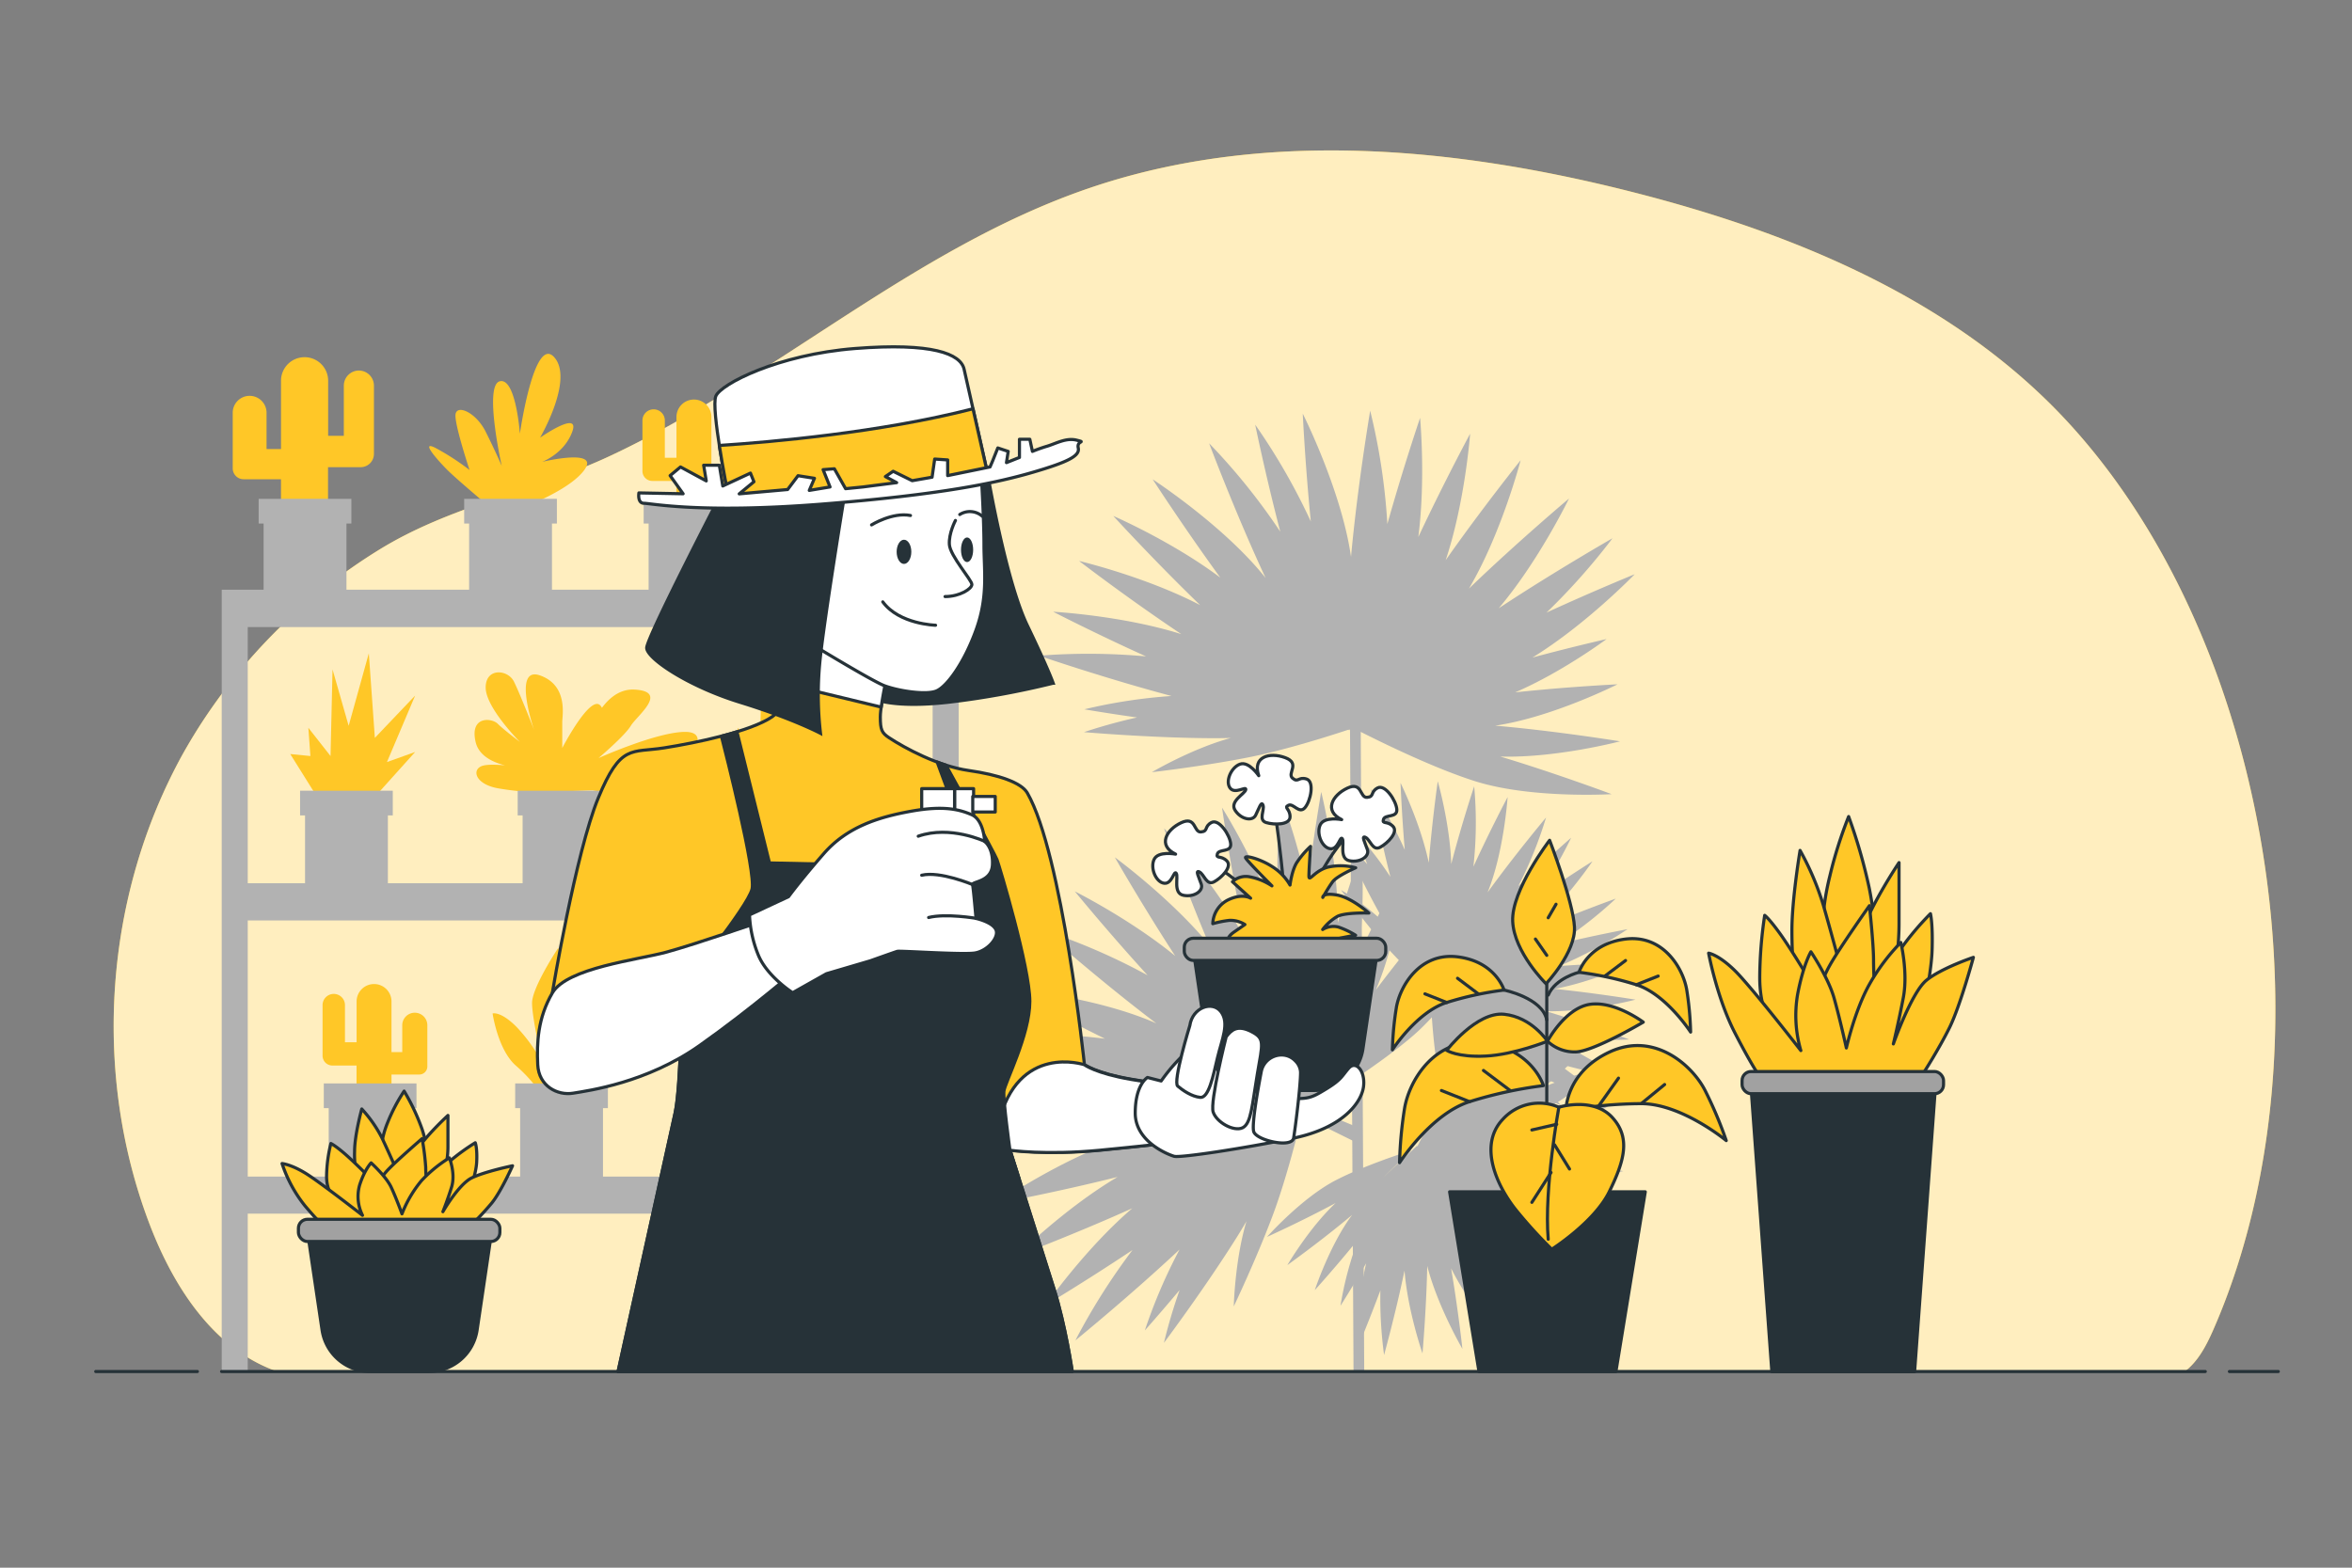 <svg xmlns="http://www.w3.org/2000/svg" viewBox="0 0 750 500"><rect x="0" y="0" width="750" height="500" fill="#808080" stroke="none"/><g id="freepik--background-simple--inject-63"><path d="M87.59,437.13l.86.3H696.64c4.25-3.14,6.92-8.29,9.1-13.24,26.92-61.38,25.82-143,.42-211.11-11.27-30.18-27.31-57.69-47.8-79.57-36-38.39-86.85-59.3-137.81-72.26-56.93-14.48-118.18-20.2-173.72-1.08s-99.46,60.45-152.22,85.21c-24.44,11.47-50.56,15.6-74,30.13a180.73,180.73,0,0,0-57.35,56.63q-2.61,4.13-5,8.39C33.29,285.74,29.28,342.07,47.67,390.37,55.2,410.13,67.75,429.81,87.59,437.13Z" style="fill:#FFC727"></path><path d="M87.59,437.13l.86.3H696.64c4.25-3.14,6.92-8.29,9.1-13.24,26.92-61.38,25.82-143,.42-211.11-11.27-30.18-27.31-57.69-47.8-79.57-36-38.39-86.85-59.3-137.81-72.26-56.93-14.48-118.18-20.2-173.72-1.08s-99.46,60.45-152.22,85.21c-24.44,11.47-50.56,15.6-74,30.13a180.73,180.73,0,0,0-57.35,56.63q-2.61,4.13-5,8.39C33.29,285.74,29.28,342.07,47.67,390.37,55.2,410.13,67.75,429.81,87.59,437.13Z" style="fill:#fff;opacity:0.7"></path></g><g id="freepik--plant-5--inject-63"><path d="M483.17,220.82c15.08-6.5,29.13-17,29.13-17s-10.68,2.41-23.64,5.9c17.15-10.54,32.62-26.58,32.62-26.58s-12.93,5.26-28.13,12.24a207.64,207.64,0,0,0,21.05-23.71S495.83,182.17,477.91,194c12.77-15.07,22.41-35,22.41-35s-16.48,13.86-31.91,28.73c10.4-17.6,16.49-40.95,16.49-40.95S472.69,162,461,178.65c6.2-18.62,7.79-40.32,7.79-40.32s-8.36,15.53-16.52,32.95c2.39-18.54.56-38,.56-38s-5.39,15.88-10.43,33.85A199.71,199.71,0,0,0,436.92,131s-4.06,24-6.11,46.62c-3-21.12-15.39-45.7-15.39-45.7s.76,16.19,2.57,34.39a201.41,201.41,0,0,0-17.74-30.87s3.32,16.21,8,34.13a201,201,0,0,0-22.69-28.19s8.46,22.49,18,42.94c-13.22-16.63-36-31.44-36-31.44s10,15.44,21.56,31.34C373.83,172.72,355,164.55,355,164.55S368.1,178.89,382.71,193c-17.41-9.08-38.62-14.09-38.62-14.09s15.62,12,32.61,23.34c-18.83-5.95-40.87-7.14-40.87-7.14s13.57,7,29.61,14.24a202.94,202.94,0,0,0-34.11-.22s21.13,7.25,42.23,12.85a168.86,168.86,0,0,0-27.79,4.25s7.1,1.23,16.8,2.6a172.87,172.87,0,0,0-16.92,4.68s21.17,1.83,40.44,1.93c2.07,0,4.22,0,6.4-.08-12.41,3.37-25.19,10.92-25.19,10.92s16.13-1.84,30.59-4.68c12.43-2.45,27.93-7.48,32-8.84v.16l.09-.19.16,0c0,.2,0,.31,0,.31s0-.12.11-.35l.14,0c.05.16.08.28.1.35l1.12,204.59,3.41-.11-1.11-204.09c7.93,4,23.61,11.64,36.4,15.71,17.92,5.69,43.6,4.15,43.6,4.15s-17.68-6.63-35.51-12c17.75.54,38.19-4.85,38.19-4.85s-20.45-3.32-39.81-5c18.15-2.64,39-13.18,39-13.18S500,219,483.17,220.82Z" style="fill:#b2b2b2"></path><path d="M433.1,304.81c2.46-16.24,1-33.69,1-33.69s-3.6,10.34-7.5,23.19c.13-20.14-5.3-41.74-5.3-41.74s-2.37,13.75-4.49,30.35a207.52,207.52,0,0,0-9-30.41s-.83,21.12-.31,42.56c-6-18.81-17.82-37.5-17.82-37.5s3.05,21.31,7.52,42.27c-9.44-18.13-26-35.65-26-35.65s6.48,18.42,14.41,37.18c-12.53-15.1-30.11-27.93-30.11-27.93s8.76,15.31,19.24,31.44c-14.48-11.83-32-20.58-32-20.58s10.62,13,23.2,26.76a200,200,0,0,0-33.55-14.5s18.23,16.15,36.33,29.83c-19.5-8.63-46.92-11.1-46.92-11.1s14.15,7.92,30.55,16A201.48,201.48,0,0,0,316.76,330s15.51,5.76,33.19,11.26A200.81,200.81,0,0,0,314,345.66s23.56,4.7,46,7.43c-21.1,2.42-45.7,13.88-45.7,13.88s18.37-.28,38-1.73c-17.82,6.95-34.72,18.63-34.72,18.63s19.11-3.56,38.81-8.5C339.47,385.35,324,400.7,324,400.7s18.41-6.94,37.06-15.33c-15,12.83-27.67,30.92-27.67,30.92s13.1-7.84,27.74-17.61a203.45,203.45,0,0,0-18.22,28.83s17.33-14.1,33.23-29a168.76,168.76,0,0,0-11.08,25.82s4.79-5.37,11.09-12.88a170.41,170.41,0,0,0-5,16.84s12.74-17,23-33.3c1.11-1.76,2.22-3.6,3.32-5.48-3.7,12.31-4.05,27.15-4.05,27.15s7-14.66,12.2-28.43c4.5-11.85,8.42-27.67,9.43-31.86l.13.1-.11-.18,0-.16.27.15-.24-.28,0-.15.34.1L434,365.12l-.82-5.48-15.5-6.43c7.61-4.6,22.36-13.88,32.57-22.59,14.31-12.2,26.58-34.81,26.58-34.81s-15,11.5-28.93,23.82c9.84-14.78,16.08-35,16.08-35s-13.64,15.6-25.29,31.15c7.36-16.8,9.42-40,9.42-40S440.46,289.57,433.1,304.81Z" style="fill:#b2b2b2"></path><path d="M478.93,341.48a108.71,108.71,0,0,0,18.91,11.14s-4.77-5.29-10.88-11.54c11.45,6.38,25.48,10.05,25.48,10.05s-7.11-5.66-15.91-12.07a135.52,135.52,0,0,0,20.17,4.4s-11.79-7.1-24.19-13.52c12.62,2.45,27,1.58,27,1.58s-13.12-4.94-26.48-9c13.3.3,28.5-3.69,28.5-3.69s-12.54-2.07-25.73-3.43C508.34,313,521.17,307,521.17,307s-11.48.2-24,1.12A129.41,129.41,0,0,0,519,296.35s-10.73,2-22.54,4.85a129.7,129.7,0,0,0,18.79-14.6S500.28,291.94,486.8,298c11-8.42,21-23.29,21-23.29s-8.95,5.59-18.7,12.41A131.69,131.69,0,0,0,501,267.2s-8.15,7.05-16.83,15.41A131.2,131.2,0,0,0,493,260.74s-10.07,12-18.65,23.9c5.23-12.81,6.4-30.43,6.4-30.43s-5.59,10.57-10.92,22.22a127.42,127.42,0,0,0,.25-25.64s-4,12-7.31,24.8c-.39-12.78-4.3-26.42-4.3-26.42s-1.81,12.68-2.87,26c-2.62-12.58-9-25.48-9-25.48s.37,9.93,1.35,21.35a131.24,131.24,0,0,0-10.74-19.43s2.62,14.31,6.16,28.06a110,110,0,0,0-11.26-14.41s1.56,4.41,3.87,10.36a111.15,111.15,0,0,0-8-8.11s5.71,12.6,11.79,23.57c.65,1.18,1.36,2.39,2.08,3.61a78.1,78.1,0,0,0-14.22-10.82s6.18,8.57,12.4,15.87a198.55,198.55,0,0,0,15.22,15.37l-.09,0h.13l.08.08-.17.1.24,0,.07.07-.16.17-18.77,11.37,1.15,1.9,18.48-11.2c.24,5.78.92,17.1,2.68,25.66,2.48,12,11.54,26.08,11.54,26.08s-1.87-12.15-4.53-24c5.35,10.25,14.92,20.13,14.92,20.13s-4.63-12.66-9.84-24.18c7.28,9.46,19.89,17.92,19.89,17.92S485.32,350.46,478.93,341.48Z" style="fill:#b2b2b2"></path><path d="M433.1,395.27a109.06,109.06,0,0,0-5.65,21.2s3.82-6,8.2-13.58c-3.07,12.74-2.83,27.24-2.83,27.24s3.54-8.36,7.35-18.57a134.65,134.65,0,0,0,1.18,20.61s3.67-13.26,6.52-26.93c1,12.82,5.73,26.42,5.73,26.42s1.23-14,1.51-27.91c3.29,12.89,11.22,26.46,11.22,26.46s-1.37-12.64-3.61-25.7c5.69,11.43,14.93,22.17,14.93,22.17s-3.28-11-7.52-22.78a129.44,129.44,0,0,0,17.21,17.79s-4.81-9.8-10.74-20.41a130.12,130.12,0,0,0,19.12,14.17s-9.16-12.94-18.61-24.3c11.08,8.37,28.1,14,28.1,14s-7.79-7.12-17-14.68a131,131,0,0,0,22.37,6.09s-9-5.95-19.37-12.07a130.92,130.92,0,0,0,23.42,2.57s-14.24-6.48-28-11.53c13.74,1.59,31-2,31-2S506,371,493.3,369a127.91,127.91,0,0,0,24.77-6.65s-12.64-.58-25.86-.38c12.2-3.81,24.29-11.24,24.29-11.24s-12.7,1.66-25.77,4.22c11.42-5.91,22.13-15.49,22.13-15.49s-9.46,3-20.2,7a132.1,132.1,0,0,0,15.83-15.57s-13.07,6.36-25.37,13.47A110.13,110.13,0,0,0,494,329.64s-3.84,2.69-9,6.52a110.16,110.16,0,0,0,5.65-9.94s-10.6,8.88-19.53,17.69c-1,.95-1.94,1.95-2.92,3a77.83,77.83,0,0,0,6.6-16.61s-6.59,8.26-11.95,16.21a197.55,197.55,0,0,0-10.71,18.8l-.07-.09,0,.13,0,.1-.15-.13.11.21-.05.09-.2-.12-16,15-1.52,1.61,15.76-15.21c-5.51,1.79-16.23,5.48-24,9.49-10.89,5.6-22,18.11-22,18.11s11.2-5.06,21.87-10.8c-8.43,7.91-15.38,19.79-15.38,19.79s11-7.87,20.65-16c-7.15,9.56-11.91,24-11.91,24S426.17,403.84,433.1,395.27Z" style="fill:#b2b2b2"></path></g><g id="freepik--plants-4--inject-63"><path d="M109.64,123v16h-5V121.44a7.52,7.52,0,0,0-7.52-7.52h0a7.51,7.51,0,0,0-7.51,7.52v21.78H85V131.65a5.4,5.4,0,0,0-5.4-5.4h0a5.39,5.39,0,0,0-5.39,5.4v17.73h0a3.47,3.47,0,0,0,3.47,3.47H89.6V166h15V149H115a4.24,4.24,0,0,0,4.24-4.24h0V123a4.82,4.82,0,0,0-4.82-4.82h0A4.82,4.82,0,0,0,109.64,123Z" style="fill:#FFC727"></path><rect x="84.06" y="164.91" width="26.42" height="24.49" style="fill:#b2b2b2"></rect><rect x="82.48" y="159.1" width="29.56" height="7.88" style="fill:#b2b2b2"></rect><polygon points="102.19 255.9 92.55 240.49 98.98 241.13 98.33 232.13 105.4 241.13 106.04 213.5 111.18 231.49 117.61 208.36 119.53 235.34 132.38 221.85 123.39 243.05 132.38 239.84 115.04 259.12 102.19 255.9" style="fill:#FFC727"></polygon><rect x="97.27" y="258" width="26.42" height="24.49" style="fill:#b2b2b2"></rect><rect x="95.69" y="252.19" width="29.56" height="7.88" style="fill:#b2b2b2"></rect><polygon points="239.03 255.9 229.4 240.49 235.82 241.13 235.18 232.13 242.25 241.13 242.89 213.5 248.03 231.49 254.45 208.36 256.38 235.34 269.23 221.85 260.24 243.05 269.23 239.84 251.88 259.12 239.03 255.9" style="fill:#FFC727"></polygon><rect x="234.11" y="258" width="26.42" height="24.49" style="fill:#b2b2b2"></rect><rect x="232.54" y="252.19" width="29.56" height="7.88" style="fill:#b2b2b2"></rect><path d="M172.22,252.69a85.15,85.15,0,0,1-13.49-1.28c-7.07-1.29-8.36-5.79-5.14-7.07s14.13.64,14.13.64-14.13,0-16.06-8.35,5.14-7.71,7.07-5.78,7.06,5.78,7.06,5.78-10.92-10.92-10.92-17.35,7.07-5.78,9-1.92,6.43,15.41,6.43,15.41-7.07-20.55,1.93-17.34,7.06,12.85,7.06,14.77v8.36s9-17.35,12.21-13.49S187,236,187,236s4.5-16.71,15.42-16.06.65,8.35-1.28,11.56-10.28,10.28-10.28,10.28,18.63-8.35,27.62-8.35.65,10.28-4.49,10.92-14.78,1.93-14.78,1.93,12.85,5.78,7.71,7.06-18-1.28-18-1.28Z" style="fill:#FFC727"></path><rect x="166.65" y="258" width="26.42" height="24.49" style="fill:#b2b2b2"></rect><rect x="165.08" y="252.19" width="29.56" height="7.88" style="fill:#b2b2b2"></rect><path d="M212,134.12V146h3.71V133a5.57,5.57,0,0,1,5.57-5.57h0a5.57,5.57,0,0,1,5.57,5.57v16.13h3.42v-8.56a4,4,0,0,1,4-4h0a4,4,0,0,1,4,4v13.13h0a2.57,2.57,0,0,1-2.57,2.57h-8.85V166H215.69V153.39H208a3.14,3.14,0,0,1-3.14-3.14h0V134.12a3.57,3.57,0,0,1,3.57-3.57h0A3.57,3.57,0,0,1,212,134.12Z" style="fill:#FFC727"></path><rect x="206.83" y="164.91" width="26.42" height="24.49" style="fill:#b2b2b2"></rect><rect x="205.25" y="159.1" width="29.56" height="7.88" style="fill:#b2b2b2"></rect><path d="M110,320.57v11.85h3.71v-13a5.57,5.57,0,0,1,5.57-5.57h0a5.56,5.56,0,0,1,5.56,5.57v16.13h3.43V327a4,4,0,0,1,4-4h0a4,4,0,0,1,4,4v13.14h0a2.57,2.57,0,0,1-2.57,2.57h-8.86v9.71H113.69V339.84H106a3.13,3.13,0,0,1-3.14-3.14h0V320.57a3.57,3.57,0,0,1,3.57-3.57h0A3.57,3.57,0,0,1,110,320.57Z" style="fill:#FFC727"></path><rect x="104.82" y="351.35" width="26.42" height="24.49" style="fill:#b2b2b2"></rect><rect x="103.25" y="345.55" width="29.56" height="7.88" style="fill:#b2b2b2"></rect><path d="M241,320.57v11.85h3.71v-13a5.57,5.57,0,0,1,5.57-5.57h0a5.57,5.57,0,0,1,5.57,5.57v16.13h3.42V327a4,4,0,0,1,4-4h0a4,4,0,0,1,4,4v13.14h0a2.57,2.57,0,0,1-2.57,2.57h-8.85v9.71H244.71V339.84H237a3.14,3.14,0,0,1-3.14-3.14h0V320.57a3.57,3.57,0,0,1,3.57-3.57h0A3.57,3.57,0,0,1,241,320.57Z" style="fill:#FFC727"></path><rect x="235.85" y="351.35" width="26.42" height="24.49" style="fill:#b2b2b2"></rect><rect x="234.27" y="345.55" width="29.56" height="7.88" style="fill:#b2b2b2"></rect><path d="M173.81,350.84a46.51,46.51,0,0,0-9.2-10.87c-5.85-5-7.53-16.73-7.53-16.73s2.51-.83,7.53,4.18A51.46,51.46,0,0,1,173,339.13s-3.34-14.21-3.34-19.23S178,302.34,178,302.34s2.5,9.2,2.5,13.38V335s5-10,11.71-15.89,16.72-8.36,16.72-8.36.84,10-2.51,13.38-17.56,15.05-17.56,15.05l19.24-3.34-19.24,11.7s-3.58,4.69-6.68,3.35S173.81,350.84,173.81,350.84Z" style="fill:#FFC727"></path><rect x="165.86" y="351.35" width="26.42" height="24.49" style="fill:#b2b2b2"></rect><rect x="164.28" y="345.55" width="29.56" height="7.88" style="fill:#b2b2b2"></rect><path d="M256.38,159.53s-8.35-7.06-10.92-9.63-9-9.64-3.86-7.07a79.21,79.21,0,0,1,10.92,7.07S248,136.4,248,132.55s6.42-1.28,9.63,5.14,5.14,10.92,5.14,10.92-5.78-25.7-.64-27,6.43,16.7,6.43,16.7,4.49-31.48,10.92-24.41-4.5,25.7-4.5,25.7,12.85-9,10.28-1.93-9.64,9.64-9.64,9.64,18.64-4.5,13.5,2.57-21.85,12.85-21.85,12.85Z" style="fill:#FFC727"></path><rect x="252.38" y="164.91" width="26.42" height="24.49" style="fill:#b2b2b2"></rect><rect x="250.81" y="159.1" width="29.56" height="7.88" style="fill:#b2b2b2"></rect><path d="M153.59,159.53s-8.36-7.06-10.93-9.63-9-9.64-3.85-7.07a79.21,79.21,0,0,1,10.92,7.07s-4.5-13.5-4.5-17.35,6.43-1.28,9.64,5.14S160,148.61,160,148.61s-5.78-25.7-.64-27,6.42,16.7,6.42,16.7,4.5-31.48,10.92-24.41-4.49,25.7-4.49,25.7,12.85-9,10.28-1.93-9.64,9.64-9.64,9.64,18.63-4.5,13.49,2.57-21.84,12.85-21.84,12.85Z" style="fill:#FFC727"></path><rect x="149.59" y="164.91" width="26.42" height="24.49" style="fill:#b2b2b2"></rect><rect x="148.02" y="159.1" width="29.56" height="7.88" style="fill:#b2b2b2"></rect><path d="M79,437.43V387.08h218.4v50.35h8.3V188.08h-235V437.43ZM79,200h218.4v81.7H79Zm0,93.57h218.4v81.69H79Z" style="fill:#b2b2b2"></path></g><g id="freepik--plant-3--inject-63"><path d="M581.39,297.55s-.79-6.47,2.1-18.12a136.65,136.65,0,0,1,6-19,174.23,174.23,0,0,1,6.58,22.87,110.28,110.28,0,0,1,2.1,19s-3.42,12.51-6.57,16.82-5.53,2.16-7.63-3S581.39,297.55,581.39,297.55Z" style="fill:#FFC727;stroke:#263238;stroke-linecap:round;stroke-linejoin:round"></path><path d="M572.19,310.92s-.79-4.31-.79-14.23S574,271.23,574,271.23a89.23,89.23,0,0,1,7.36,17.26c2.63,9.06,7.36,26.75,7.36,26.75a128.11,128.11,0,0,1,5-18.12c3.42-9.5,11.84-22,11.84-22v19A82.31,82.31,0,0,1,603,314.81s-.79,4.31-10.79,7.76S574,322.14,572.19,310.92Z" style="fill:#FFC727;stroke:#263238;stroke-linecap:round;stroke-linejoin:round"></path><path d="M564.82,326.89s-3.68-4.75-3.68-15.1a136.67,136.67,0,0,1,1.58-19.85s1.31.86,5,6,11.83,18.55,11.83,19.42.79-3.89,3.94-9.5,12.63-19,12.63-19,1.31,12.08,1.31,17.26.53,12.51.53,12.51,3.94-9.92,8.15-16a91.22,91.22,0,0,1,9.47-11.22s.79,3,.52,11.65-3.94,24.59-5,27.18-4.74,7.77-11.84,10.36S580.08,345,573.76,342,564.82,326.89,564.82,326.89Z" style="fill:#FFC727;stroke:#263238;stroke-linecap:round;stroke-linejoin:round"></path><path d="M561.14,343.29s-2.1-2.59-7.89-13.81S544.84,304,544.84,304s3.15.43,8.41,5.61,21,25.46,21,25.46a39.73,39.73,0,0,1-1-18.12c1.84-9.5,4.21-13.38,4.21-13.38s5.52,8.2,7.36,14.67,3.94,16,3.94,16,2.63-11.65,7.1-19.84a64.17,64.17,0,0,1,10.26-13.81s2.37,9.49.79,17.69-3.16,14.67-3.16,14.67,5.79-16.4,10.52-20.28,15-7.33,15-7.33-4.2,15.53-7.62,22.43-8.42,14.67-8.42,14.67S586.91,351.05,561.14,343.29Z" style="fill:#FFC727;stroke:#263238;stroke-linecap:round;stroke-linejoin:round"></path><polygon points="610.52 437.5 565.01 437.5 558.18 344.24 617.35 344.24 610.52 437.5" style="fill:#263238;stroke:#263238;stroke-linecap:round;stroke-linejoin:round"></polygon><rect x="555.51" y="341.75" width="64.24" height="7.08" rx="2.87" style="fill:#a1a1a1;stroke:#263238;stroke-linecap:round;stroke-linejoin:round"></rect></g><g id="freepik--plant-2--inject-63"><line x1="493.23" y1="383.93" x2="493.23" y2="283.65" style="fill:none;stroke:#263238;stroke-linecap:round;stroke-linejoin:round"></line><polygon points="515.28 437.43 471.61 437.43 462.25 380.12 524.64 380.12 515.28 437.43" style="fill:#263238;stroke:#263238;stroke-linecap:round;stroke-linejoin:round"></polygon><path d="M499.34,354.27s-.22-12.22,14-18.78,26.26,4.3,30.33,12.22a128.4,128.4,0,0,1,6.79,16.07S536.24,352,523.34,352A134.9,134.9,0,0,0,499.34,354.27Z" style="fill:#FFC727;stroke:#263238;stroke-linecap:round;stroke-linejoin:round"></path><line x1="509.98" y1="352.46" x2="516.1" y2="343.86" style="fill:none;stroke:#263238;stroke-linecap:round;stroke-linejoin:round"></line><line x1="523.34" y1="352.01" x2="530.81" y2="345.9" style="fill:none;stroke:#263238;stroke-linecap:round;stroke-linejoin:round"></line><path d="M492.16,346.25s-3.49-11.71-19.07-13.64-23.72,12.06-25.2,20.84a129.79,129.79,0,0,0-1.6,17.37s10-15.54,22.32-19.45A134.79,134.79,0,0,1,492.16,346.25Z" style="fill:#FFC727;stroke:#263238;stroke-linecap:round;stroke-linejoin:round"></path><line x1="481.47" y1="347.75" x2="473.04" y2="341.41" style="fill:none;stroke:#263238;stroke-linecap:round;stroke-linejoin:round"></line><line x1="468.61" y1="351.37" x2="459.64" y2="347.81" style="fill:none;stroke:#263238;stroke-linecap:round;stroke-linejoin:round"></line><path d="M479.61,315.77s-2.71-9.09-14.79-10.59-18.4,9.36-19.55,16.17A100.36,100.36,0,0,0,444,334.83s7.77-12.05,17.31-15.09A104.92,104.92,0,0,1,479.61,315.77Z" style="fill:#FFC727;stroke:#263238;stroke-linecap:round;stroke-linejoin:round"></path><line x1="471.32" y1="316.93" x2="464.78" y2="312.01" style="fill:none;stroke:#263238;stroke-linecap:round;stroke-linejoin:round"></line><line x1="461.34" y1="319.74" x2="454.38" y2="316.98" style="fill:none;stroke:#263238;stroke-linecap:round;stroke-linejoin:round"></line><path d="M503.51,310.1s2.71-9.09,14.8-10.59,18.4,9.36,19.55,16.18a100.23,100.23,0,0,1,1.24,13.48s-7.77-12.06-17.31-15.1A104.93,104.93,0,0,0,503.51,310.1Z" style="fill:#FFC727;stroke:#263238;stroke-linecap:round;stroke-linejoin:round"></path><line x1="511.81" y1="311.27" x2="518.35" y2="306.35" style="fill:none;stroke:#263238;stroke-linecap:round;stroke-linejoin:round"></line><line x1="521.79" y1="314.07" x2="528.75" y2="311.31" style="fill:none;stroke:#263238;stroke-linecap:round;stroke-linejoin:round"></line><path d="M497.08,353.14A15.67,15.67,0,0,0,479.2,357c-8.15,8.6-1.36,22,4.3,29a149,149,0,0,0,11.32,12.44s13.58-8.6,18.33-18.33,7-17.2.91-23.77S497.08,353.14,497.08,353.14Z" style="fill:#FFC727;stroke:#263238;stroke-linecap:round;stroke-linejoin:round"></path><path d="M497.08,353.14s-4.75,26-3.39,42.11" style="fill:none;stroke:#263238;stroke-linecap:round;stroke-linejoin:round"></path><line x1="495.72" y1="365.14" x2="500.48" y2="372.84" style="fill:none;stroke:#263238;stroke-linecap:round;stroke-linejoin:round"></line><line x1="494.59" y1="373.97" x2="488.48" y2="383.48" style="fill:none;stroke:#263238;stroke-linecap:round;stroke-linejoin:round"></line><line x1="496.4" y1="358.58" x2="488.48" y2="360.39" style="fill:none;stroke:#263238;stroke-linecap:round;stroke-linejoin:round"></line><path d="M503.51,310.1s-7.56,1.85-9.82,7.28" style="fill:none;stroke:#263238;stroke-linecap:round;stroke-linejoin:round"></path><path d="M479.61,315.77s12.26,2.51,13.62,9.53" style="fill:none;stroke:#263238;stroke-linecap:round;stroke-linejoin:round"></path><path d="M493.46,332.09s5.66-10.64,13.58-11.77S524,326,524,326s-16.07,9.51-21.73,9.51A12.64,12.64,0,0,1,493.46,332.09Z" style="fill:#FFC727;stroke:#263238;stroke-linecap:round;stroke-linejoin:round"></path><path d="M493.46,332.09s-5-7.69-13.81-8.6S461.32,335,461.32,335s3.39,2.27,12.45,1.82S493.46,332.09,493.46,332.09Z" style="fill:#FFC727;stroke:#263238;stroke-linecap:round;stroke-linejoin:round"></path><path d="M493,313.76s-10.19-10-10.64-19.92S494.14,268,494.14,268s7.47,19.47,7.92,27.62S493,313.76,493,313.76Z" style="fill:#FFC727;stroke:#263238;stroke-linecap:round;stroke-linejoin:round"></path><line x1="493.23" y1="304.7" x2="489.61" y2="299.5" style="fill:none;stroke:#263238;stroke-linecap:round;stroke-linejoin:round"></line><line x1="493.69" y1="292.71" x2="496.18" y2="288.4" style="fill:none;stroke:#263238;stroke-linecap:round;stroke-linejoin:round"></line></g><g id="freepik--plant-1--inject-63"><path d="M121.77,367.66s-.69-3.43,1.83-9.61A55.48,55.48,0,0,1,128.87,348a68,68,0,0,1,5.72,12.14,36.56,36.56,0,0,1,1.83,10.07s-3,6.64-5.72,8.93-4.81,1.15-6.64-1.6S121.77,367.66,121.77,367.66Z" style="fill:#FFC727;stroke:#263238;stroke-linecap:round;stroke-linejoin:round"></path><path d="M113.76,374.76a29.43,29.43,0,0,1-.69-7.55c0-5.27,2.29-13.51,2.29-13.51a41.6,41.6,0,0,1,6.41,9.16c2.29,4.8,6.41,14.19,6.41,14.19a48.89,48.89,0,0,1,4.35-9.61c3-5,10.31-11.68,10.31-11.68v10.07a28.14,28.14,0,0,1-2.29,11s-.69,2.29-9.39,4.13S115.36,380.72,113.76,374.76Z" style="fill:#FFC727;stroke:#263238;stroke-linecap:round;stroke-linejoin:round"></path><path d="M107.34,383.24s-3.2-2.52-3.2-8a45.4,45.4,0,0,1,1.37-10.53s1.15.46,4.35,3.2,10.31,9.85,10.31,10.31.68-2.06,3.43-5,11-10.07,11-10.07a79,79,0,0,1,1.15,9.15c0,2.75.46,6.64.46,6.64a48.87,48.87,0,0,1,7.09-8.47,67.16,67.16,0,0,1,8.25-6s.68,1.6.45,6.18-3.43,13.05-4.35,14.43-4.12,4.12-10.3,5.49-16.72,2.29-22.21.69S107.34,383.24,107.34,383.24Z" style="fill:#FFC727;stroke:#263238;stroke-linecap:round;stroke-linejoin:round"></path><path d="M104.14,391.94s-1.83-1.38-6.87-7.33a43,43,0,0,1-7.33-13.51s2.75.23,7.33,3,18.32,13.51,18.32,13.51a13.39,13.39,0,0,1-.92-9.62c1.6-5,3.67-7.1,3.67-7.1s4.8,4.35,6.41,7.79,3.43,8.47,3.43,8.47a38.18,38.18,0,0,1,6.18-10.54,43,43,0,0,1,8.93-7.32s2.06,5,.69,9.39-2.75,7.78-2.75,7.78,5-8.7,9.16-10.76,13.05-3.89,13.05-3.89-3.66,8.24-6.64,11.9a97.38,97.38,0,0,1-7.32,7.79S126.58,396.06,104.14,391.94Z" style="fill:#FFC727;stroke:#263238;stroke-linecap:round;stroke-linejoin:round"></path><path d="M136.77,437.43H118.05a15.52,15.52,0,0,1-15.35-13.25l-4.87-32.81H157l-4.86,32.81A15.53,15.53,0,0,1,136.77,437.43Z" style="fill:#263238;stroke:#263238;stroke-linecap:round;stroke-linejoin:round"></path><rect x="95.16" y="388.88" width="64.24" height="7.08" rx="2.87" style="fill:#a1a1a1;stroke:#263238;stroke-linecap:round;stroke-linejoin:round"></rect></g><g id="freepik--Character--inject-63"><path d="M314.88,150.86s5.79,34.2,12.68,48.55,8.28,18.48,8.28,18.48A269.56,269.56,0,0,1,302.19,224c-17.65,1.93-23.45-1.1-23.45-1.1L281,214s13.52,4.69,18.48-1.38,10.2-28.13,11-33.37-1.65-27.85-1.65-27.85Z" style="fill:#263238;stroke:#263238;stroke-miterlimit:10"></path><path d="M283.71,211.27s-3,13.23-3,17.37.49,5.11,2.75,6.62c5,3.31,15.72,9.1,25.38,10.48s16.83,3.85,18.75,7.17c11.13,19.3,18.21,86.61,18.21,86.61s3.58,2.75,14.89,4.68,14.89,2.21,14.89,2.21l2.76,17.38s-10.2,1.38-27.58,3-28.68,0-28.68,0l14.06,44.41c3.59,11.3,5.79,26.2,5.79,26.2H197.11s16.27-73.64,18.2-82.47,2.21-40,2.21-40l-41.38,1.65s7.45-44.68,14.62-62.05,10.48-14.34,21-16,27.58-5.24,34.48-9.93,9.38-29.79,9.38-29.79Z" style="fill:#FFC727;stroke:#263238;stroke-linecap:round;stroke-linejoin:round"></path><path d="M318.39,358.33c-2,8.25,1.21,13.79,6.52,17.53l-2.86-9s11.3,1.66,28.68,0,27.58-3,27.58-3l-2.76-17.38s-3.58-.27-14.89-2.21-14.89-4.68-14.89-4.68S324.54,332.5,318.39,358.33Z" style="fill:#fff;stroke:#263238;stroke-linecap:round;stroke-linejoin:round"></path><path d="M336.11,411.23l-14.06-44.41s-2.21-16-1.93-18.75,8.27-17.93,8.27-28.69-9.65-43-10.48-45.23c-.76-2-14.19-26.35-16.27-30.11-.94-.3-1.88-.63-2.8-1l12.45,33.57-65.92-1.38L235,233.4c-1.59.49-3.26,1-4.95,1.4,1.39,5.38,11,43.35,9.77,48.73-1.38,5.79-22.34,31.44-22.34,31.44s-.28,31.17-2.21,40-18.2,82.47-18.2,82.47H341.9S339.7,422.53,336.11,411.23Z" style="fill:#263238;stroke:#263238;stroke-linecap:round;stroke-linejoin:round"></path><path d="M281,225.52c.75-5.5,2.76-14.25,2.76-14.25l-28.13-12.42a118.7,118.7,0,0,1-3.78,19.64Z" style="fill:#fff;stroke:#263238;stroke-linecap:round;stroke-linejoin:round"></path><path d="M312.94,152s.83,13.51.83,21.79,1.38,16.27-2.48,27S301.91,219,298.6,220.37s-12.13,0-16.55-1.66S254.75,203,254.75,203s6.34-39.44,7.17-42.2a22.68,22.68,0,0,1,2.76-5.51Z" style="fill:#fff;stroke:#263238;stroke-linecap:round;stroke-linejoin:round"></path><path d="M304.67,166s-2.21,4.14-1.93,7.73,7.17,11.3,7.17,12.68-3.86,3.86-8.55,3.86" style="fill:none;stroke:#263238;stroke-linecap:round;stroke-linejoin:round"></path><path d="M298.33,199.41s-11.59-.28-16.83-7.45" style="fill:none;stroke:#263238;stroke-linecap:round;stroke-linejoin:round"></path><path d="M277.92,167.41s6.62-4.13,12.41-3" style="fill:none;stroke:#263238;stroke-linecap:round;stroke-linejoin:round"></path><path d="M306.05,164.1a6,6,0,0,1,7.17.55" style="fill:none;stroke:#263238;stroke-linecap:round;stroke-linejoin:round"></path><path d="M290.6,176c0,2.13-1.05,3.86-2.34,3.86s-2.34-1.73-2.34-3.86,1.05-3.86,2.34-3.86S290.6,173.83,290.6,176Z" style="fill:#263238"></path><path d="M310.32,175.35c0,2.17-.86,3.92-1.94,3.92s-1.94-1.75-1.94-3.92.87-3.93,1.94-3.93S310.32,173.18,310.32,175.35Z" style="fill:#263238"></path><path d="M269.64,155.83s-7.17,43.58-8.27,56a106.93,106.93,0,0,0,.27,22.06S252.82,229.19,236,224s-29.78-14.06-29.78-17.37,24-49.65,24-49.65Z" style="fill:#263238;stroke:#263238;stroke-miterlimit:10"></path><path d="M244,293.46s-22.34,7.72-31.44,10.2-31.72,5-36.41,13-5,16-4.68,22.9,6.34,9.92,11.3,9.1,23.45-3.31,40.27-15.17,32-25.1,32-25.1Z" style="fill:#fff;stroke:#263238;stroke-linecap:round;stroke-linejoin:round"></path><rect x="304.39" y="251.53" width="6.07" height="9.93" style="fill:#fff;stroke:#263238;stroke-linecap:round;stroke-linejoin:round"></rect><rect x="310.19" y="254.02" width="7.17" height="4.96" style="fill:#fff;stroke:#263238;stroke-linecap:round;stroke-linejoin:round"></rect><rect x="293.91" y="251.53" width="10.48" height="18.48" style="fill:#fff;stroke:#263238;stroke-linecap:round;stroke-linejoin:round"></rect><ellipse cx="298.88" cy="312.9" rx="19" ry="24.41" style="fill:none;stroke:#263238;stroke-linecap:round;stroke-linejoin:round"></ellipse><path d="M239,291.8a37.83,37.83,0,0,0,2.76,12.69c2.75,6.89,11,12.13,11,12.13l10.76-6.06,14.06-4.14s7.72-2.76,8.55-3,20.41,1.1,24.55.55,8-5,6.89-7.45-6.34-3.59-6.34-3.59-.83-9.65-1.1-10.75,6.06-.83,6.34-6.35-2.48-7.44-2.48-7.44-.28-6.9-4.14-8.55-8.83-3-19.31-1.11-20.41,5-27.85,13.52S251.44,286,251.44,286Z" style="fill:#fff;stroke:#263238;stroke-linecap:round;stroke-linejoin:round"></path><path d="M311.29,292.9s-9.65-1.65-15.17-.27" style="fill:none;stroke:#263238;stroke-linecap:round;stroke-linejoin:round"></path><path d="M310.19,282.15s-10.48-4.41-16.28-3" style="fill:none;stroke:#263238;stroke-linecap:round;stroke-linejoin:round"></path><path d="M314.05,268.36s-11-5.24-21.24-1.66" style="fill:none;stroke:#263238;stroke-linecap:round;stroke-linejoin:round"></path><path d="M384.49,275.23s15.94,4.06,23.91,28.26" style="fill:none;stroke:#263238;stroke-linecap:round;stroke-linejoin:round"></path><path d="M406.14,256.13s5,31.27,3.76,48.41" style="fill:none;stroke:#263238;stroke-linecap:round;stroke-linejoin:round"></path><path d="M431.85,264s-15.79,14.58-18.79,39.69" style="fill:none;stroke:#263238;stroke-linecap:round;stroke-linejoin:round"></path><path d="M401.39,247.4s-3.14-4.72-6-3.67-4.72,5.51-3.14,7.61,5.24-.79,5,.52-5.25,3.67-3.41,6.56,5.51,3.67,6.56,1.57,1.83-4.72,2.36-3.15-1.58,4.72,1,5.51,7.61.79,7.61-1.84-2.1-2.88-.53-3.67,3.41,2.89,5.25.79,3.15-8.39.52-9.18-2.62,1.31-4.45-.26,2.62-4.72-2.36-6.55S399.3,241.37,401.39,247.4Z" style="fill:#fff;stroke:#263238;stroke-linecap:round;stroke-linejoin:round"></path><path d="M427.84,261.41s-5.57-1.1-6.86,1.69.58,7.23,3.18,7.59,3.14-4.28,3.88-3.17-1.09,6.31,2.25,7,6.49-1.32,5.74-3.54-2.06-4.63-.57-3.89,2.24,4.44,4.65,3.13,5.91-4.84,4.05-6.69-3.52-.54-3-2.21,4.45-.39,4.25-3.17-3.74-8.14-6.14-6.84-.92,2.79-3.33,3-1.5-5.19-6.31-2.94S422.08,258.64,427.84,261.41Z" style="fill:#fff;stroke:#263238;stroke-linecap:round;stroke-linejoin:round"></path><path d="M374.87,272.42s-5.57-1.09-6.86,1.69.59,7.23,3.18,7.59,3.14-4.27,3.89-3.16-1.09,6.3,2.25,7,6.48-1.32,5.73-3.54-2.05-4.63-.57-3.89,2.24,4.44,4.65,3.14,5.91-4.85,4.05-6.69-3.52-.55-3-2.22,4.45-.38,4.25-3.17-3.73-8.14-6.14-6.83-.92,2.78-3.33,3-1.5-5.18-6.31-2.94S369.11,269.66,374.87,272.42Z" style="fill:#fff;stroke:#263238;stroke-linecap:round;stroke-linejoin:round"></path><path d="M402.71,303.78s-.53-1.57-4.46-2.36a20.69,20.69,0,0,0-6-.52s-2.1-1.31,1.31-3.67l3.41-2.36a8.59,8.59,0,0,0-5-1.32,33,33,0,0,0-5.24,1.05,8.8,8.8,0,0,1,4.7-7.5c4.72-2.36,7.36-.63,7.36-.63L393,281.23a6.22,6.22,0,0,1,5.51-1.57,19.14,19.14,0,0,1,7.08,2.88s-7.87-7.87-8.39-8.91,4.72.26,8.65,2.88a16.84,16.84,0,0,1,5.51,5.77s.52-4.46,2.1-7.08a28.49,28.49,0,0,1,4.45-5.25s-.52,7.35-.52,9.44,1.68-1.61,6-2.81a18.67,18.67,0,0,1,8.91.19s-6,2.62-7.35,4.46-3.14,5-3.14,5-.26-1.57,4.46-.78,10.22,5.76,10.22,5.76-7.34-.26-10,1.05a15.65,15.65,0,0,0-4.72,4.2,6.5,6.5,0,0,1,5-.79,26.91,26.91,0,0,1,5.51,2.62s-7.08,1.05-10.49,2.63-4.46,3.41-4.46,3.41Z" style="fill:#FFC727;stroke:#263238;stroke-linecap:round;stroke-linejoin:round"></path><path d="M419.25,347.79H400.53a15.53,15.53,0,0,1-15.36-13.25l-4.86-32.81h59.16l-4.86,32.81A15.53,15.53,0,0,1,419.25,347.79Z" style="fill:#263238;stroke:#263238;stroke-linecap:round;stroke-linejoin:round"></path><rect x="377.64" y="299.24" width="64.24" height="7.08" rx="2.87" style="fill:#a1a1a1;stroke:#263238;stroke-linecap:round;stroke-linejoin:round"></rect><path d="M365.9,343.65S362,345.86,362,355s10.48,13.24,12.41,13.79,22.06-2.48,38.06-5.79,21.79-11.58,22.34-16.55-2.48-8.27-4.69-5.79-2.2,3.58-7.17,6.62-5.79,3.31-12.69,3-22.06-6.89-23.16-10.75-3-9.11-8.28-4.42a57,57,0,0,0-8.55,9.66Z" style="fill:#fff;stroke:#263238;stroke-linecap:round;stroke-linejoin:round"></path><path d="M379.41,327.1s-5.51,17.93-3.86,19.31,4.42,3.31,7.17,3.59,4.14-6.9,5.52-12.69,3.86-11,1.1-14.62S380.24,321.31,379.41,327.1Z" style="fill:#fff;stroke:#263238;stroke-linecap:round;stroke-linejoin:round"></path><path d="M391,330.69s-5.24,20.69-4.14,24,6.62,6.34,9.38,5,3-7.17,4.69-17.1S403.41,331.24,399,329,392.65,328.48,391,330.69Z" style="fill:#fff;stroke:#263238;stroke-linecap:round;stroke-linejoin:round"></path><path d="M413.08,338.39c-3.55-3.75-9.92-1.65-10.89,3.42-1.23,6.43-3.13,17.3-2.37,19.22,1.11,2.76,12.14,5.24,12.69,1.93s2.21-16.55,2.21-21A5.39,5.39,0,0,0,413.08,338.39Z" style="fill:#fff;stroke:#263238;stroke-linecap:round;stroke-linejoin:round"></path><path d="M232.13,157.48s-5.51-27.3-3.86-31.16,19.86-13.24,44.41-15.17,33.65,1.65,34.75,6.62,7.45,33.09,7.45,33.09l-29.52,5.52-26.75,2.48-27.86,1.38Z" style="fill:#fff;stroke:#263238;stroke-linecap:round;stroke-linejoin:round"></path><path d="M258.61,158.86l26.75-2.48,29.52-5.52s-2.49-11-4.62-20.48c-29.61,7.59-64.5,10.62-80.88,11.69,1.21,7.77,2.75,15.41,2.75,15.41l-1.38,2.76Z" style="fill:#FFC727;stroke:#263238;stroke-linecap:round;stroke-linejoin:round"></path><path d="M203.73,157.21s-.56,3.31,1.65,3.31,17.93,3.31,56.54.27,56.26-6.89,67.57-10.2,14.9-5.24,14.34-7.72,2.76-1.66-.55-2.49-6.62,1.11-9.37,1.93a48.4,48.4,0,0,0-4.69,1.66l-.83-3.86h-3.31v5.79l-4.14,1.65.55-3.58-3.31-1.1L316.53,147l-.83,1.93-13.51,2.76v-5l-4.14-.28-.83,5.79-6.34,1.11-6.07-3L282.33,152l3.59,1.93-10.76,1.38-5.52.55-3.58-6.35-3.59.28,2.21,5.52-6.62,1.1,1.65-3.86-5.24-.83-3.31,4.41-15.44,1.38,4.69-3.86-1.11-2.76L230.48,155l-1.1-6.62h-5l.83,5L217,148.93l-3.31,2.76,4.14,5.79Z" style="fill:#fff;stroke:#263238;stroke-linecap:round;stroke-linejoin:round"></path></g><g id="freepik--Table--inject-63"><line x1="62.94" y1="437.43" x2="30.53" y2="437.43" style="fill:none;stroke:#263238;stroke-linecap:round;stroke-linejoin:round"></line><line x1="703.21" y1="437.43" x2="70.66" y2="437.43" style="fill:none;stroke:#263238;stroke-linecap:round;stroke-linejoin:round"></line><line x1="726.5" y1="437.43" x2="710.91" y2="437.43" style="fill:none;stroke:#263238;stroke-linecap:round;stroke-linejoin:round"></line></g></svg>